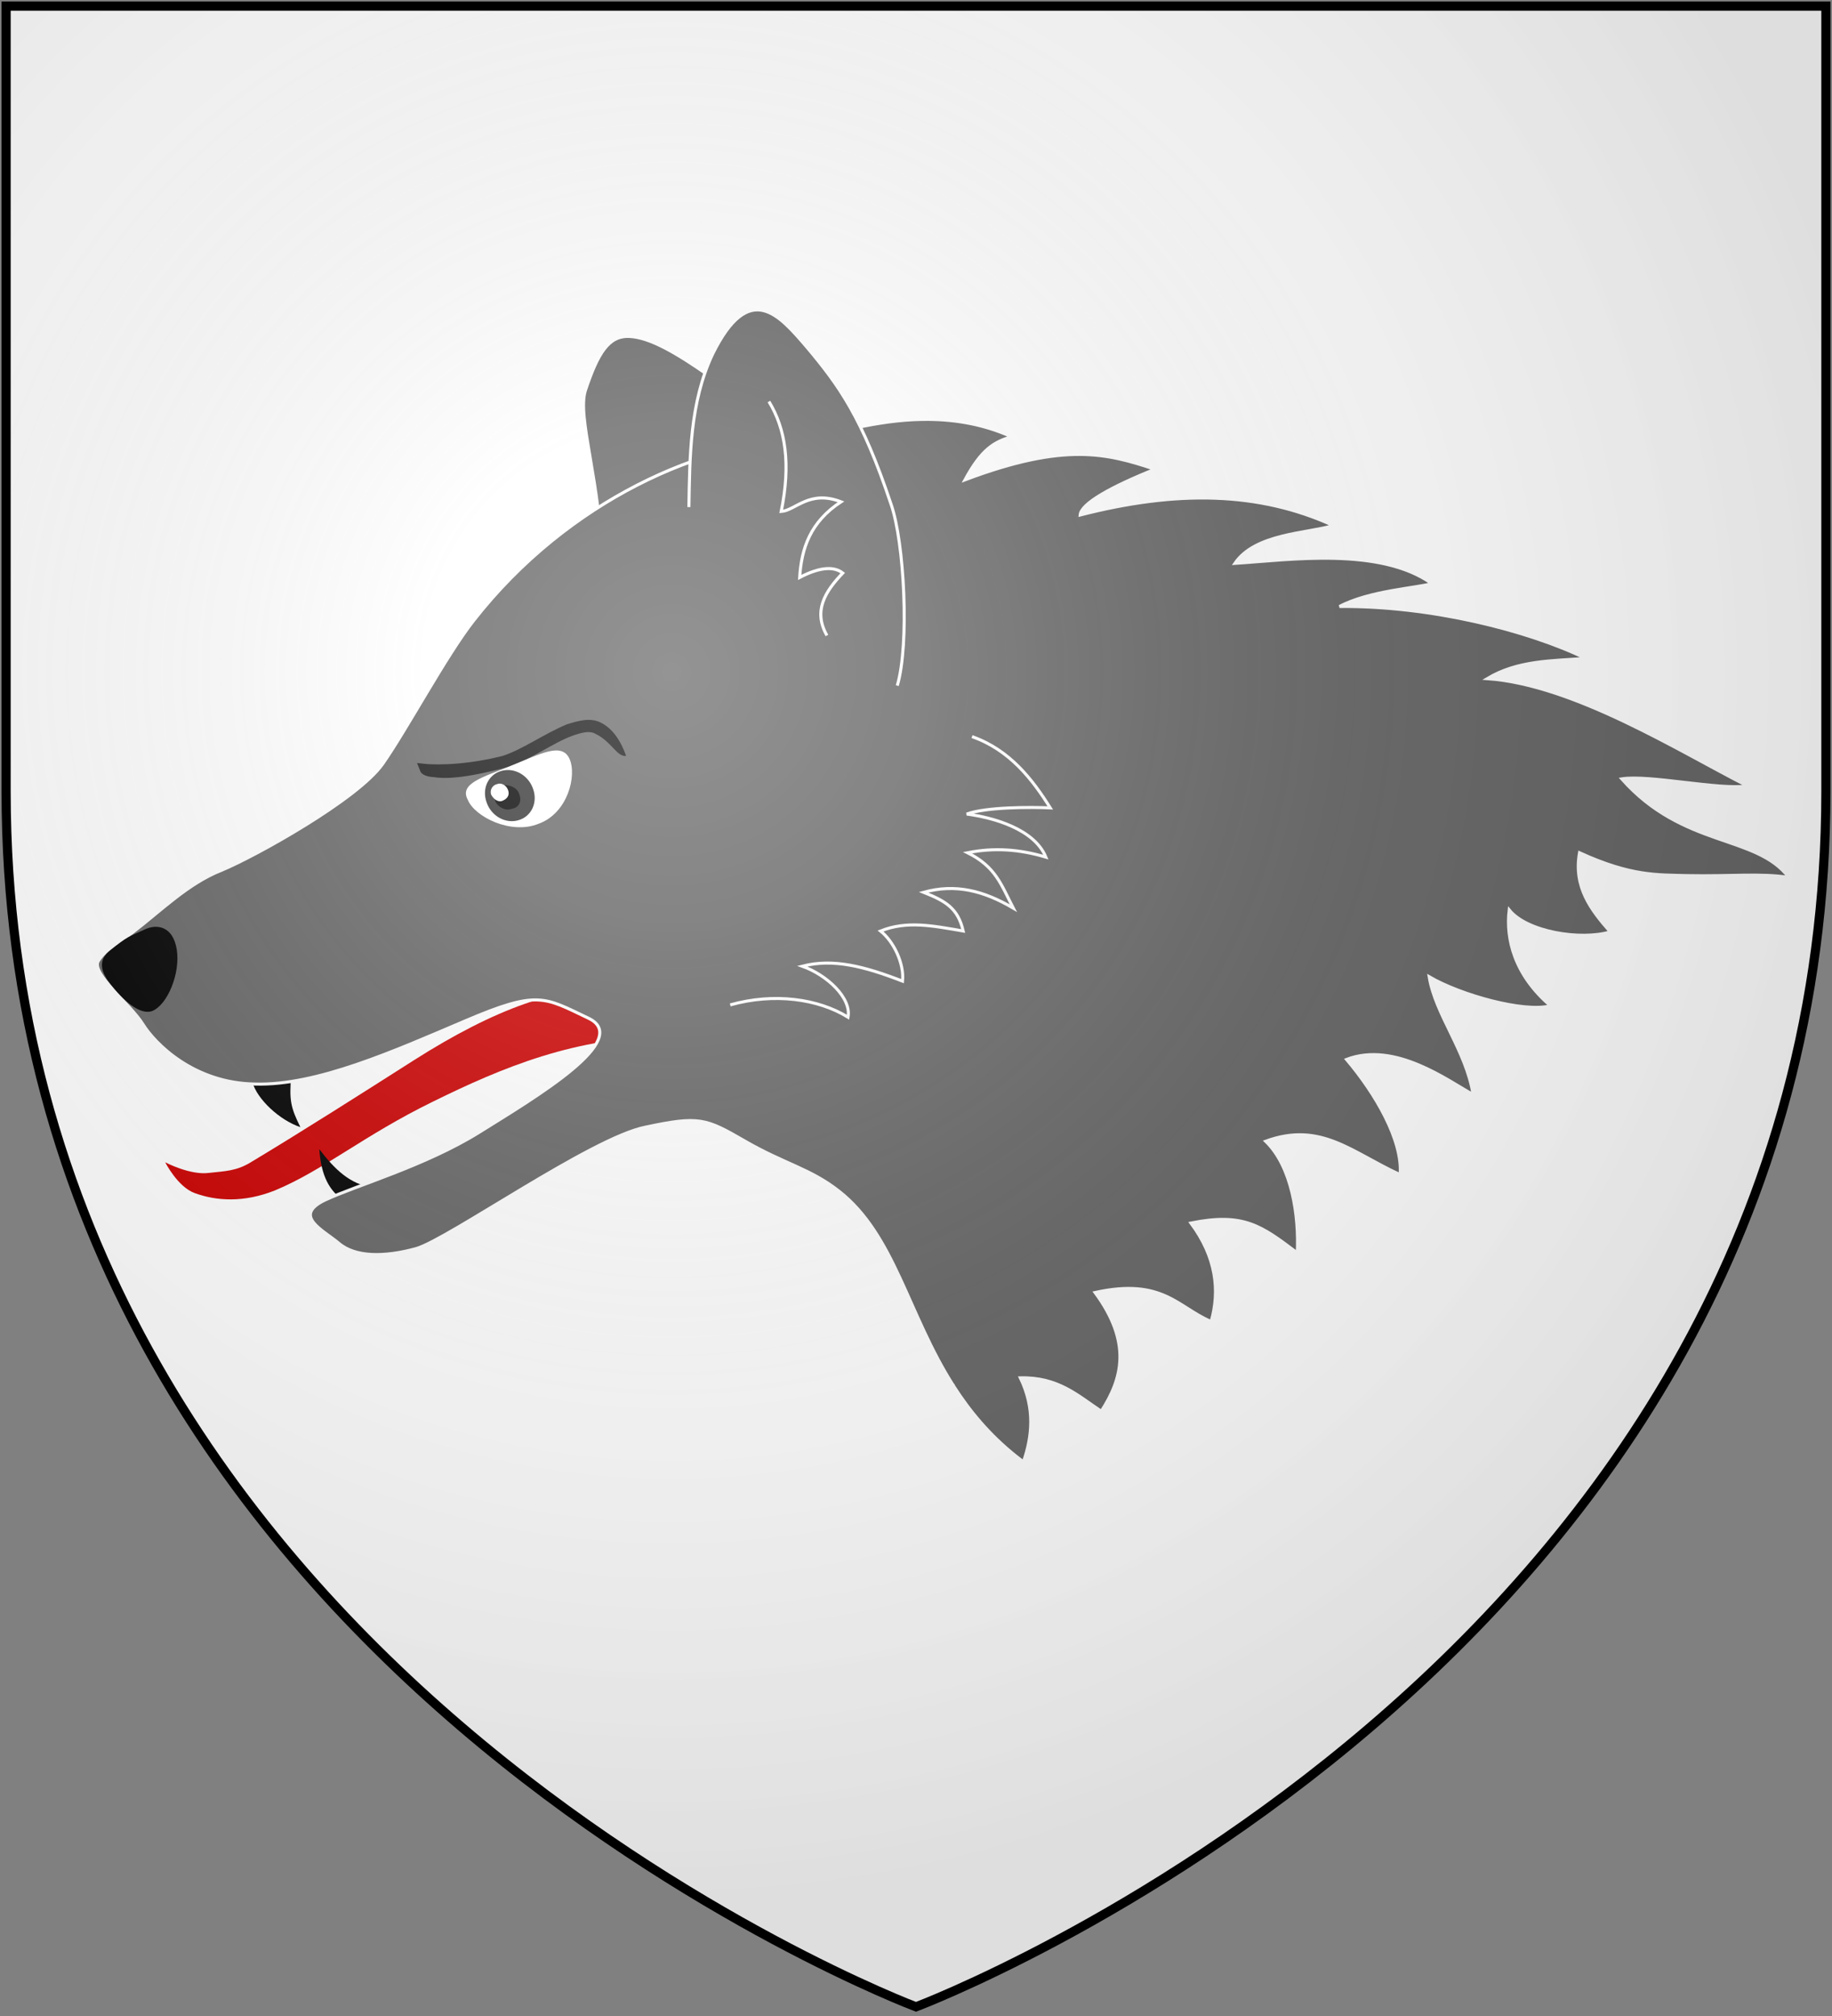 <?xml version="1.0" encoding="UTF-8" standalone="no"?>
<svg
   xmlns:dc="http://purl.org/dc/elements/1.1/"
   xmlns:cc="http://creativecommons.org/ns#"
   xmlns:rdf="http://www.w3.org/1999/02/22-rdf-syntax-ns#"
   xmlns:svg="http://www.w3.org/2000/svg"
   xmlns="http://www.w3.org/2000/svg"
   xmlns:xlink="http://www.w3.org/1999/xlink"
   id="svg74"
   version="1.1"
   height="660"
   width="600">
  <rect width="100%" height="100%" fill="#808080" stroke="none"/>
  <style
     type="text/css"
     id="style_css_sheet">
.wolf {
  fill:#666666;stroke:#ffffff;stroke-width:1;
}
.detail {
  fill:none;
}
.langued {
  fill:#cc0000;stroke:none;
}
.armed, .nose {
  fill:#000000;stroke:none;
}
</style>
  <defs
     id="defs13">
    <radialGradient
       r="405"
       cy="220"
       cx="220"
       gradientUnits="userSpaceOnUse"
       id="rg">
      <stop
         id="stop3"
         offset="0"
         style="stop-color:#fff;stop-opacity:.3" />
      <stop
         id="stop5"
         offset="0.2"
         style="stop-color:#fff;stop-opacity:.2" />
      <stop
         id="stop7"
         offset="0.6"
         style="stop-color:#666;stop-opacity:.1" />
      <stop
         id="stop9"
         offset="1"
         style="stop-color:#000;stop-opacity:.13" />
    </radialGradient>
    <path
       d="m 2 2 v 257 c 0 286 298 398 298 398 c 0 0 298 -112 298 -398 V 2 Z"
       id="shield" />
  </defs>
  <use
     style="fill:#ffffff"
     id="use15"
     xlink:href="#shield"
     fill="#ffffff" />
  <path
     id="right-ear"
     d="m 197.288,187.026 c -0.288,-28.795 -8.494,-50.391 -5.529,-59.317 4.06,-12.094 7.544,-17.853 14.34,-17.565 6.796,0.288 15.492,5.471 25.858,12.67 15.261,10.654 28.219,19.868 39.161,44.92"
     style="fill:#666666;stroke:#ffffff;stroke-width:1;stroke-miterlimit:4;stroke-dasharray:none" />
  <path
     class="langued"
     d="m 54.12,380.526 c 0,0 4.06,8.063 9.675,10.078 7.084,2.592 16.039,3.167 26.203,-0.864 15.952,-6.623 28.852,-17.853 51.773,-29.083 22.834,-11.23 46.878,-21.308 77.228,-21.308 l -17.018,-15.549 c -18.544,-1.152 -39.737,6.335 -66.458,23.324 -16.73,10.654 -36.627,23.324 -53.414,33.402 -4.694,2.879 -8.494,2.879 -13.62,3.455 -6.133,0.864 -14.369,-3.455 -14.369,-3.455 z"
     id="path28"
     style="fill:#cc0000;stroke:none;stroke-width:2.879" />
  <path
     id="path30"
     d="m 111.969,392.62 c -5.068,-3.743 -6.853,-9.214 -7.4,-16.413 5.068,6.623 9.992,11.518 17.795,12.67"
     style="fill:#000000;stroke:none;stroke-width:2.879" />
  <path
     id="path32"
     d="m 82.685,354.323 c 1.497,5.471 8.811,12.382 15.693,14.685 -3.11,-6.335 -3.715,-8.638 -2.995,-16.989"
     style="fill:#000000;stroke:none;stroke-width:2.879" />
  <path
     id="path36"
     d="m 302.198,137.297 c -15.542,0.239 -29.352,4.735 -37.99,6.535 -33.402,0.288 -78.209,19.867 -109.077,59.316 -9.042,11.518 -21.739,35.42 -29.801,46.938 -8.063,11.518 -41.665,30.233 -52.837,34.841 -10.971,4.319 -19.755,13.244 -29.2,20.443 -3.83,2.879 -8.551,5.186 -11.085,9.218 -2.505,4.031 10.482,14.107 14.6,20.73 3.945,6.335 16.614,19.295 36.741,19.583 20.128,0.576 45.292,-10.657 68.961,-20.736 23.64,-10.078 25.631,-7.771 40.144,-0.86 14.685,6.911 -16.85,25.627 -35.797,37.433 -17.622,10.942 -40.051,17.275 -50.503,22.17 -10.683,5.183 -0.491,9.791 4.606,14.111 5.413,4.607 14.916,4.606 25.426,1.727 10.625,-3.167 57.448,-36.278 75.013,-39.733 17.68,-3.743 19.695,-2.881 32.653,4.606 12.958,7.487 21.306,8.924 30.808,16.411 18.186,14.335 22.404,40.116 37.416,63.641 l 0.017,-0.006 c 0.011,0.026 0.033,0.081 0.045,0.107 5.181,8.1 11.63,15.929 20.398,22.929 0.807,0.638 1.633,1.258 2.446,1.89 2.875,-8.29 3.866,-17.442 -1.007,-27.513 12.382,-0.288 18.72,5.756 26.495,10.939 6.911,-10.654 10.075,-22.46 -2.019,-38.873 22.172,-4.895 27.07,4.897 38.012,9.505 2.879,-10.078 1.725,-21.024 -6.625,-32.254 17.277,-3.455 23.035,0.865 34.841,9.791 0.576,-12.094 -1.727,-28.217 -10.365,-36.567 18.141,-6.623 28.221,3.74 44.058,10.939 0.864,-11.23 -8.061,-26.49 -17.564,-37.72 15.837,-6.047 33.109,6.911 41.46,11.518 -2.304,-14.397 -12.382,-26.204 -14.397,-38.586 10.366,6.047 31.101,11.808 39.739,9.505 -11.806,-10.078 -14.683,-21.885 -13.531,-31.387 5.759,7.199 23.324,10.078 33.114,7.199 -6.335,-7.199 -12.094,-14.685 -10.078,-25.915 16.989,7.775 25.625,7.198 35.127,7.486 14.685,0.288 23.899,-0.86 33.401,0.579 -10.654,-14.109 -34.554,-9.506 -54.71,-32.254 8.926,-1.44 32.252,3.746 41.179,2.306 -22.172,-11.23 -56.725,-33.112 -85.231,-35.127 10.078,-6.047 21.306,-5.761 32.248,-6.625 -19.005,-9.214 -50.967,-17.278 -80.625,-16.99 9.79,-5.183 25.339,-6.046 30.234,-7.486 -16.989,-12.094 -46.649,-7.777 -64.501,-6.625 6.623,-9.79 23.615,-9.787 32.254,-12.378 -24.476,-11.23 -51.545,-11.521 -82.931,-3.459 0.288,-3.743 10.078,-9.212 24.476,-14.971 -15.549,-5.183 -29.37,-8.929 -62.196,3.453 5.471,-10.078 9.499,-12.377 15.258,-14.105 -9.826,-4.427 -19.773,-5.818 -29.098,-5.675 z"
     style="fill:#666666;stroke:#ffffff;stroke-width:1;stroke-miterlimit:4;stroke-dasharray:none" />
  <path
     style="fill:none;stroke:#ffffff;stroke-width:1;stroke-miterlimit:4;stroke-dasharray:none"
     id="path42"
     d="m 239.155,328.984 c 14.397,-4.031 28.795,-2.016 38.585,4.031 1.152,-6.335 -6.911,-13.821 -14.973,-16.701 10.078,-2.592 20.156,0 32.826,4.895 0.576,-5.759 -2.879,-12.958 -7.199,-16.413 8.638,-3.455 16.989,-1.728 27.067,0 -1.728,-7.487 -5.759,-9.79 -12.958,-12.67 10.366,-2.879 19.58,-0.576 29.371,5.183 -4.031,-7.775 -5.759,-13.534 -14.973,-18.141 8.638,-1.728 16.989,-1.152 25.627,1.44 -3.743,-9.214 -17.277,-12.958 -25.915,-14.109 6.335,-2.304 20.732,-2.304 27.355,-2.016 -5.759,-9.214 -13.246,-19.005 -25.627,-23.324"
     class="detail" />
  <path
     id="path52"
     d="m 293.865,224.459 c 4.031,-13.534 2.304,-46.935 -2.016,-59.317 -9.502,-28.507 -16.989,-38.873 -27.643,-51.543 -8.926,-10.366 -18.717,-22.172 -30.81,2.304 -7.487,15.837 -7.487,33.69 -7.775,50.103"
     style="fill:#666666;stroke:#ffffff;stroke-width:1;stroke-miterlimit:4;stroke-dasharray:none" />
  <path
     style="fill:none;stroke:#ffffff;stroke-width:1;stroke-miterlimit:4;stroke-dasharray:none"
     id="path54"
     d="m 251.825,131.452 c 5.471,8.926 7.199,20.444 4.031,35.993 4.607,-0.288 9.214,-7.199 19.58,-3.167 -10.078,6.623 -12.958,15.261 -13.534,24.764 7.199,-3.743 11.518,-3.455 14.109,-1.44 -5.759,6.047 -9.79,12.382 -5.183,20.444"
     class="detail" />
  <path
     style="fill:#111111;stroke:none;stroke-width:2.879"
     d="m 141.915,254.405 c -4.031,-0.288 -4.29,-2.016 -4.29,-2.016 l -1.037,-2.592 2.736,0.288 v 0 0 c 0,0 10.165,1.152 25.224,-2.592 6.392,-2.016 14.052,-7.487 21.135,-10.366 3.772,-1.152 7.544,-2.304 11.028,-0.576 3.513,1.728 6.306,5.183 8.35,10.942 -3.081,0.288 -4.694,-4.607 -9.934,-7.199 -1.9,-1.152 -4.348,-0.576 -7.631,0.576 -6.421,2.304 -13.937,8.063 -21.625,10.366 -14.253,3.743 -20.243,3.743 -23.957,3.167 z"
     id="path57" />
  <path
     style="fill:#ffffff;stroke:none;stroke-width:2.879"
     d="m 153.232,261.892 c 2.217,5.471 14.138,11.518 23.209,7.775 9.531,-3.455 12.583,-15.837 10.049,-21.308 -2.563,-5.471 -9.675,-1.44 -19.062,2.304 -9.042,3.743 -17.219,5.759 -14.196,11.23 z"
     id="path59" />
  <path
     style="fill:#333333;stroke:none;stroke-width:2.879"
     d="m 159.307,262.468 a 8.477,7.76 53.07 0 0 10.481,6.047 8.477,7.76 53.07 0 0 4.751,-10.366 8.477,7.76 53.07 0 0 -10.309,-5.759 8.477,7.76 53.07 0 0 -4.924,10.078 z"
     id="path61" />
  <path
     style="fill:#000000;stroke:none;stroke-width:2.879"
     d="m 165.182,256.997 c 1.785,0 4.348,0.864 4.924,3.167 0.893,2.304 -0.317,4.319 -2.448,4.607 -2.131,0.864 -4.521,-0.576 -5.413,-2.304 -0.576,-2.304 0.806,-4.607 2.937,-5.471 z"
     id="path63" />
  <path
     style="fill:#ffffff;stroke:none;stroke-width:2.879"
     d="m 162.763,256.709 c 1.325,-0.576 3.081,0.288 3.657,2.016 0.605,1.728 -0.432,2.879 -1.9,3.455 -1.325,0.576 -2.908,-0.576 -3.657,-2.016 -0.576,-1.728 0.605,-3.167 1.9,-3.455 z"
     id="path65" />
  <path
     class="nose"
     d="m 47.555,304.22 c 3.743,-1.728 9.07,-1.152 10.337,6.623 1.238,7.775 -3.023,18.141 -8.063,20.156 -4.002,1.44 -9.473,-3.455 -13.735,-8.926 -2.448,-3.167 -4.463,-7.199 -0.346,-10.654 6.335,-5.183 6.277,-4.607 11.806,-7.199 z"
     id="path70"
     style="fill:#000000;stroke:none;stroke-width:2.879" />
  <use
     xlink:href="#shield"
     stroke-width="3"
     stroke="#000"
     fill="url(#rg)"
     id="shine" />
</svg>
